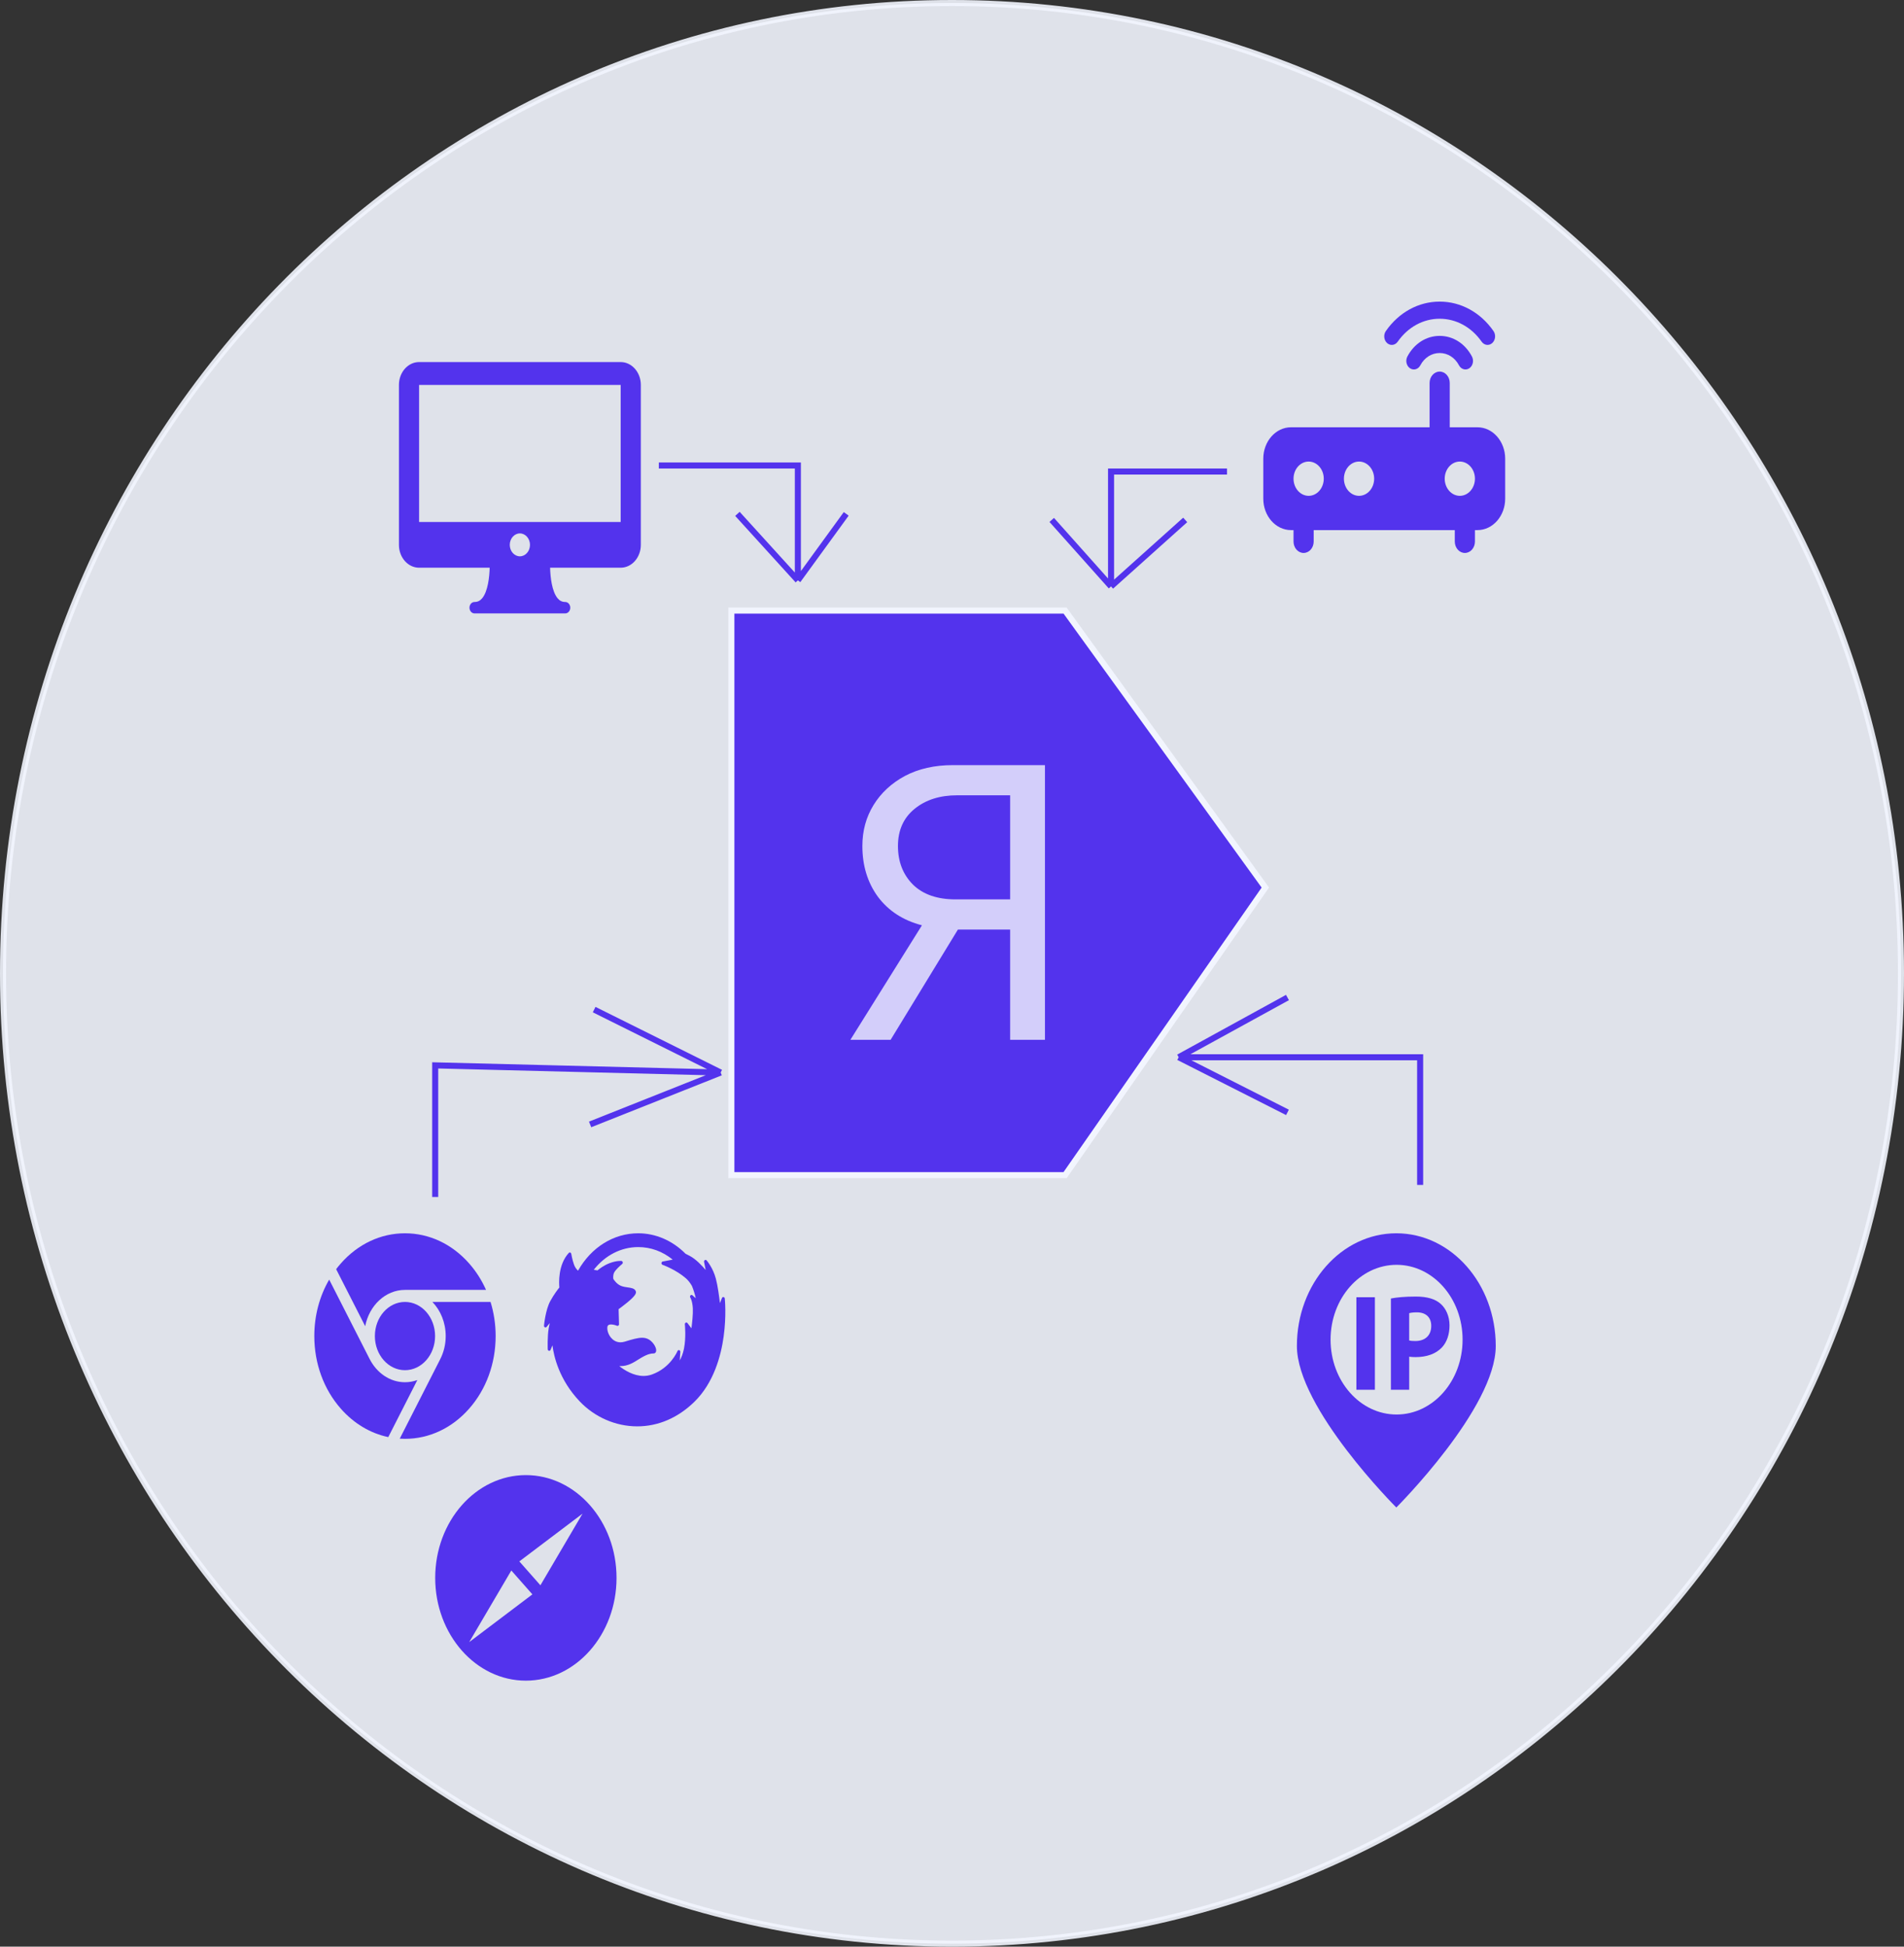 <svg width="315" height="322" viewBox="0 0 315 322" fill="none" xmlns="http://www.w3.org/2000/svg">
<rect x="0" y="0" width="315" height="322" fill="#333333" stroke="none"/>
<path opacity="0.9" d="M314.5 161C314.5 249.652 244.198 321.5 157.5 321.5C70.802 321.5 0.5 249.652 0.5 161C0.5 72.348 70.802 0.5 157.5 0.5C244.198 0.5 314.5 72.348 314.5 161Z" fill="#F2F5FE" stroke="#F2F5FE"/>
<g clip-path="url(#clip0)">
<path d="M238.18 55.559C235.961 55.559 233.965 56.835 232.839 58.972C232.484 59.643 232.678 60.514 233.271 60.915C233.868 61.315 234.634 61.096 234.985 60.423C235.656 59.153 236.85 58.394 238.18 58.394C239.511 58.394 240.705 59.153 241.375 60.423C241.724 61.09 242.489 61.317 243.089 60.915C243.681 60.514 243.876 59.643 243.521 58.972C242.396 56.835 240.4 55.559 238.18 55.559Z" fill="#5333ED"/>
<path d="M245.12 56.513C245.546 57.124 246.331 57.233 246.876 56.746C247.418 56.26 247.51 55.368 247.081 54.754C244.924 51.662 241.68 49.89 238.18 49.89C234.68 49.89 231.437 51.662 229.28 54.756C228.851 55.37 228.943 56.26 229.485 56.748C230.03 57.235 230.815 57.128 231.241 56.515C232.923 54.106 235.451 52.724 238.18 52.724C240.91 52.724 243.438 54.106 245.12 56.513Z" fill="#5333ED"/>
<path d="M213.585 87.685H214.002V89.575C214.002 90.618 214.748 91.465 215.67 91.465C216.592 91.465 217.337 90.618 217.337 89.575V87.685H240.682V89.575C240.682 90.618 241.427 91.465 242.349 91.465C243.271 91.465 244.016 90.618 244.016 89.575V87.685H244.433C246.963 87.685 249.019 85.355 249.019 82.488V75.874C249.019 73.007 246.963 70.677 244.433 70.677H239.848V63.354C239.848 62.311 239.102 61.465 238.18 61.465C237.258 61.465 236.513 62.311 236.513 63.354V70.677H213.585C211.056 70.677 209 73.007 209 75.874V82.488C209 85.355 211.056 87.685 213.585 87.685ZM244.016 79.181C244.016 80.746 242.896 82.016 241.515 82.016C240.135 82.016 239.014 80.746 239.014 79.181C239.014 77.617 240.135 76.347 241.515 76.347C242.896 76.347 244.016 77.617 244.016 79.181ZM224.841 76.347C226.221 76.347 227.342 77.617 227.342 79.181C227.342 80.746 226.221 82.016 224.841 82.016C223.46 82.016 222.34 80.746 222.34 79.181C222.34 77.617 223.46 76.347 224.841 76.347ZM216.504 76.347C217.884 76.347 219.005 77.617 219.005 79.181C219.005 80.746 217.884 82.016 216.504 82.016C215.123 82.016 214.002 80.746 214.002 79.181C214.002 77.617 215.123 76.347 216.504 76.347Z" fill="#5333ED"/>
</g>
<g clip-path="url(#clip1)">
<path d="M102.684 59.89H69.335C67.496 59.89 66 61.585 66 63.669V90.126C66 92.211 67.496 93.906 69.335 93.906H81.011C80.976 95.413 80.722 97.825 79.768 98.963C79.418 99.38 79.017 99.575 78.506 99.575C78.045 99.575 77.672 99.998 77.672 100.52C77.672 101.042 78.045 101.465 78.506 101.465H93.513C93.974 101.465 94.347 101.042 94.347 100.52C94.347 99.998 93.974 99.575 93.513 99.575C93.002 99.575 92.601 99.381 92.253 98.964C91.301 97.831 91.045 95.416 91.009 93.906H102.684C104.522 93.906 106.019 92.211 106.019 90.126V63.669C106.019 61.585 104.522 59.89 102.684 59.89ZM86.009 92.022C85.088 92.022 84.337 91.171 84.337 90.126C84.337 89.082 85.088 88.231 86.009 88.231C86.931 88.231 87.682 89.082 87.682 90.126C87.682 91.171 86.931 92.022 86.009 92.022ZM69.335 86.347V63.669H102.684L102.685 86.347H69.335Z" fill="#5333ED"/>
</g>
<path d="M203 78H183.813V97M183.813 97L174 86M183.813 97L196.08 86" stroke="#5333ED"/>
<path d="M234.949 196L234.949 174.88L195 174.88M195 174.88L213 165M195 174.88L213 184" stroke="#5333ED"/>
<path d="M72 198V176.225L119.229 177.41M119.229 177.41L98.296 167M119.229 177.41L97.629 185.992" stroke="#5333ED"/>
<g clip-path="url(#clip2)">
<path d="M224.402 214.58H227.465V229.883H224.402V214.58ZM234.241 214.466C232.378 214.466 231.057 214.602 230.113 214.786V229.883H233.14V224.411C233.422 224.456 233.78 224.481 234.182 224.481C235.984 224.481 237.526 223.979 238.569 222.865C239.37 221.999 239.811 220.731 239.811 219.231C239.811 217.734 239.227 216.465 238.369 215.692C237.467 214.874 236.122 214.466 234.241 214.466ZM234.158 221.82C233.719 221.82 233.397 221.798 233.138 221.728V217.214C233.357 217.146 233.778 217.077 234.401 217.077C235.922 217.077 236.785 217.918 236.785 219.323C236.785 220.89 235.782 221.82 234.158 221.82ZM231.009 204C221.923 204 214.56 212.345 214.56 222.64C214.56 232.936 231.009 249.355 231.009 249.355C231.009 249.355 247.459 232.938 247.459 222.643C247.459 212.347 240.095 204 231.009 204ZM231.051 233.976C225.019 233.976 220.13 228.432 220.13 221.594C220.13 214.757 225.021 209.216 231.051 209.216C237.085 209.216 241.972 214.759 241.972 221.594C241.972 228.43 237.083 233.976 231.051 233.976Z" fill="#5333ED"/>
</g>
<g clip-path="url(#clip3)">
<path d="M87 244C78.729 244 72 251.627 72 261C72 270.373 78.729 278 87 278C95.271 278 102 270.373 102 261C102 251.627 95.271 244 87 244ZM77.625 271.625L84.594 259.776L88.08 263.726L77.625 271.625ZM89.406 262.224L85.92 258.274L96.375 250.375L89.406 262.224Z" fill="#5333ED"/>
</g>
<g clip-path="url(#clip4)">
<path d="M67 226.645C69.751 226.645 71.981 224.117 71.981 221C71.981 217.883 69.751 215.355 67 215.355C64.249 215.355 62.02 217.883 62.02 221C62.02 224.117 64.249 226.645 67 226.645Z" fill="#5333ED"/>
<path d="M60.418 219.367C61.079 215.938 63.779 213.363 67 213.363H80.41C79.699 211.762 78.758 210.283 77.607 208.979C74.774 205.768 71.007 204 67 204C62.994 204 59.227 205.768 56.394 208.979C56.121 209.288 55.861 209.607 55.612 209.934L60.418 219.367Z" fill="#5333ED"/>
<path d="M69.044 228.277C68.399 228.51 67.712 228.637 67 228.637C64.497 228.637 62.309 227.082 61.147 224.78C61.138 224.765 61.13 224.751 61.122 224.736L54.462 211.661C52.86 214.41 52 217.63 52 221C52 225.541 53.56 229.81 56.393 233.021C58.564 235.481 61.283 237.093 64.237 237.713L69.044 228.277Z" fill="#5333ED"/>
<path d="M71.534 215.355C72.887 216.753 73.738 218.766 73.738 221C73.738 222.405 73.401 223.722 72.814 224.854C72.808 224.867 72.803 224.881 72.797 224.894L66.135 237.971C66.422 237.99 66.71 238 67 238C71.006 238 74.773 236.232 77.606 233.021C80.439 229.81 82 225.541 82 221C82 219.047 81.71 217.145 81.156 215.355H71.534Z" fill="#5333ED"/>
</g>
<path d="M119.701 214.548C119.592 214.529 119.486 214.594 119.44 214.708L119.105 215.55C118.977 214.443 118.741 212.662 118.428 211.493C117.952 209.694 116.944 208.531 116.902 208.483C116.825 208.395 116.706 208.375 116.609 208.435C116.513 208.494 116.464 208.619 116.487 208.74L116.748 210.072C116.121 209.329 115.112 208.262 114.115 207.742C113.875 207.61 113.631 207.488 113.417 207.383C111.25 205.201 108.47 204 105.586 204C101.524 204 97.821 206.306 95.629 210.185C95.423 209.996 95.134 209.666 94.968 209.19C94.667 208.353 94.514 207.412 94.513 207.403C94.496 207.302 94.433 207.219 94.347 207.187C94.261 207.155 94.166 207.18 94.101 207.251C92.294 209.214 92.474 212.275 92.541 212.968C92.317 213.239 91.684 214.043 91.045 215.202C90.251 216.642 90.011 219.16 90.001 219.267C89.99 219.385 90.047 219.499 90.143 219.549C90.239 219.599 90.352 219.574 90.424 219.487L90.953 218.854C90.895 219.096 90.837 219.373 90.784 219.682C90.546 221.017 90.615 223.087 90.618 223.175C90.623 223.303 90.704 223.411 90.815 223.437C90.926 223.463 91.038 223.399 91.086 223.283L91.397 222.536C91.627 224.353 92.507 228.22 95.884 231.782C98.385 234.422 101.863 235.936 105.427 235.936C105.427 235.936 105.427 235.936 105.428 235.936C108.887 235.936 112.153 234.534 114.872 231.882C118.088 228.742 119.285 224.259 119.724 221.051C120.197 217.587 119.92 214.902 119.908 214.79C119.895 214.665 119.811 214.566 119.701 214.548ZM114.211 214.648C114.215 214.653 114.548 215.148 114.621 216.417C114.671 217.367 114.499 218.885 114.391 219.716L113.736 218.854C113.665 218.761 113.549 218.732 113.45 218.781C113.351 218.831 113.292 218.948 113.305 219.07C113.308 219.091 113.531 221.236 113.155 223.101C112.977 223.977 112.699 224.607 112.46 225.023L112.552 223.618C112.561 223.484 112.483 223.361 112.367 223.328C112.252 223.294 112.132 223.36 112.083 223.483C112.072 223.511 110.936 226.274 107.826 227.368C107.392 227.52 106.934 227.597 106.466 227.597C104.809 227.597 103.302 226.638 102.448 225.965C102.522 225.969 102.595 225.971 102.668 225.971C103.891 225.971 104.831 225.374 105.587 224.894C105.786 224.768 105.973 224.649 106.154 224.548C107.24 223.929 107.745 223.877 108.133 223.877C108.338 223.877 108.496 223.741 108.546 223.523C108.667 222.987 108.099 222.032 107.397 221.594C107.049 221.38 106.677 221.28 106.226 221.28C105.509 221.28 104.62 221.536 103.346 221.927C103.112 221.998 102.881 222.034 102.66 222.034C101.879 222.034 101.363 221.606 101.068 221.247C100.67 220.764 100.443 220.125 100.477 219.581C100.492 219.333 100.578 219.079 101.099 219.079C101.561 219.079 102.075 219.295 102.08 219.297C102.108 219.309 102.138 219.315 102.167 219.315C102.167 219.315 102.168 219.315 102.169 219.315C102.304 219.315 102.415 219.19 102.415 219.036C102.415 219.021 102.413 219.006 102.411 218.992L102.343 216.551C102.591 216.371 103.185 215.935 103.757 215.464C105.139 214.326 105.324 213.89 105.176 213.559C104.98 213.109 104.464 213.036 103.867 212.951C103.525 212.903 103.138 212.848 102.788 212.717C102.06 212.442 101.58 211.729 101.47 211.554C101.448 211.407 101.394 210.913 101.608 210.491C101.839 210.03 102.64 209.316 102.929 209.08C103.012 209.012 103.049 208.894 103.023 208.782C102.997 208.671 102.913 208.589 102.812 208.577C102.787 208.573 102.052 208.49 100.852 208.941C99.875 209.312 99.117 209.913 98.856 210.136C98.744 210.111 98.552 210.077 98.233 210.039C100.104 207.645 102.758 206.281 105.586 206.281C107.661 206.281 109.622 206.997 111.292 208.357L109.639 208.67C109.526 208.691 109.442 208.797 109.434 208.926C109.426 209.054 109.497 209.172 109.606 209.211C109.628 209.219 111.83 210.007 113.472 211.443C113.838 211.767 114.172 212.187 114.466 212.691C114.74 213.357 114.955 214.044 115.107 214.741L114.554 214.254C114.456 214.167 114.317 214.179 114.23 214.279C114.142 214.378 114.135 214.538 114.211 214.648Z" fill="#5333ED"/>
<path d="M176.211 101H121V194.377H176.211L209.337 146.808L176.211 101Z" fill="#5333ED" stroke="#F2F5FE"/>
<path opacity="0.8" d="M140.687 172L152.527 153.056C149.413 152.245 146.981 150.667 145.231 148.32C143.525 145.973 142.671 143.179 142.671 139.936C142.671 137.419 143.29 135.157 144.527 133.152C145.765 131.147 147.493 129.547 149.711 128.352C151.973 127.157 154.618 126.56 157.647 126.56H172.879V172H167.119V153.76H158.479L147.343 172H140.687ZM158.095 148.768H167.119V131.552H158.351C155.493 131.552 153.146 132.299 151.311 133.792C149.477 135.285 148.559 137.333 148.559 139.936C148.559 142.539 149.391 144.672 151.055 146.336C152.719 147.957 155.066 148.768 158.095 148.768Z" fill="#F2F5FE"/>
<path d="M109 77H132V96M132 96L140 85M132 96L122 85" stroke="#5333ED"/>
<defs>
<clipPath id="clip0">
<rect width="40.019" height="45.355" fill="white" transform="translate(209 48)"/>
</clipPath>
<clipPath id="clip1">
<rect width="40.019" height="45.355" fill="white" transform="translate(66 58)"/>
</clipPath>
<clipPath id="clip2">
<rect width="40.019" height="45.355" fill="white" transform="translate(211 204)"/>
</clipPath>
<clipPath id="clip3">
<rect width="30" height="34" fill="white" transform="translate(72 244)"/>
</clipPath>
<clipPath id="clip4">
<rect width="30" height="34" fill="white" transform="translate(52 204)"/>
</clipPath>
</defs>
</svg>
